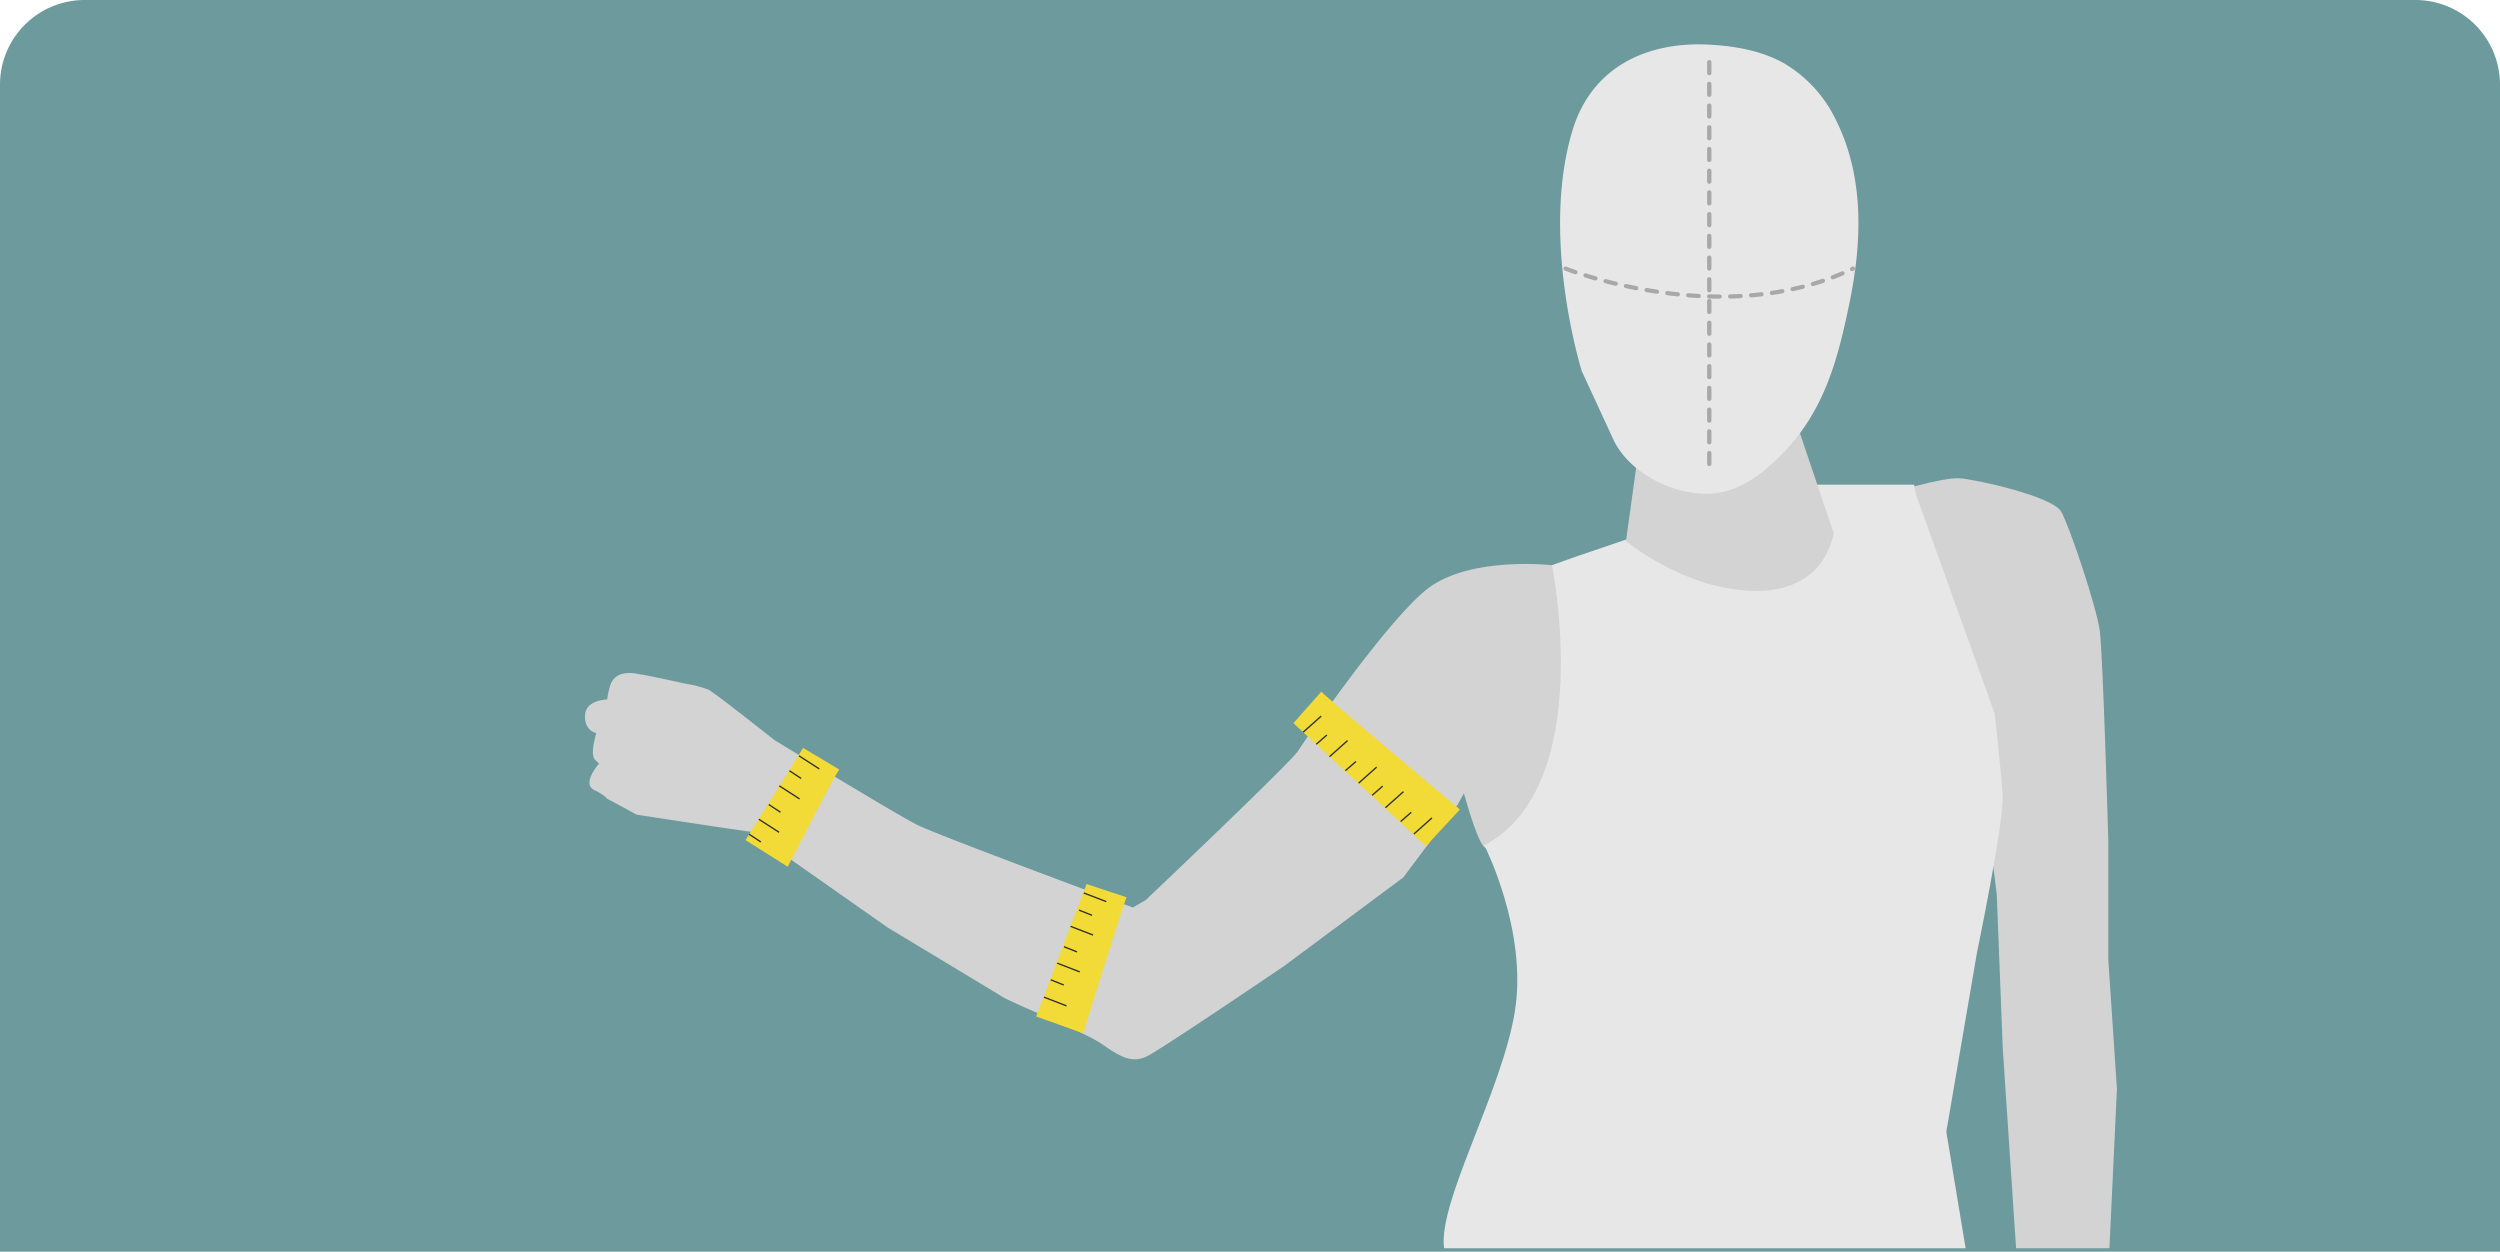 <svg xmlns="http://www.w3.org/2000/svg" width="620" height="310.415" viewBox="0 0 620 310.415">
  <g id="Grupo_1055044" data-name="Grupo 1055044" transform="translate(-180 -7322)">
    <path id="Rectángulo_4912" data-name="Rectángulo 4912" d="M21,0H599a21,21,0,0,1,21,21V310.415a0,0,0,0,1,0,0H0a0,0,0,0,1,0,0V21A21,21,0,0,1,21,0Z" transform="translate(180 7322)" fill="#025157" opacity="0.58"/>
    <g id="Grupo_56026" data-name="Grupo 56026" transform="translate(325.08 7333)">
      <path id="Trazado_106636" data-name="Trazado 106636" d="M-6449.561,6446.585l-7.317-8.783s-21.157-2.395-31.538,6.388-29.541,36.726-31.4,39.654-37.79,36.992-37.79,36.992l-3.193,1.863s-48.17-17.831-53.493-20.493-35.4-21.024-35.4-21.024-14.771-11.71-16.367-12.508a28.7,28.7,0,0,0-5.589-1.463s-10.778-2.349-11.178-2.306-6.385-1.953-7.717,3.1,0,3.061,0,3.061-5.854-.134-6.12,3.859,2.793,4.524,2.793,4.524-1.6,5.056-.4,6.52l1.064,1.065s-4.39,4.924-1.2,6.52,2.928,2.128,3.593,2.395,6.919,3.726,6.919,3.726l20.093,3.062,8.381,1.2,33.934,23.818s25.681,15.437,28.208,17.034,20.36,8.782,24.484,11.577,7.453,5.322,11.579,3.194,33.93-22.356,33.93-22.356l29.541-21.956,13.439-17.964,1.6-2.928s3.542,13.108,5.364,13.541,26.972-6.39,26.972-8.968,5.055-27.061,5.055-27.061Z" transform="translate(6696.679 -6308.64)" fill="#d3d3d3"/>
      <path id="Trazado_106637" data-name="Trazado 106637" d="M-6464.474,6426.075s13.308-4.105,17.565-3.839,23.153,4.524,25.281,8.251,8.784,23.686,9.582,29.541,2.128,52.427,2.128,52.427v29.274l2.13,31.937-1.863,39.532H-6432.8l-3.309-49.646-1.481-38.057-2.4-19.428s-11.976-29.008-13.041-31.4S-6464.474,6426.075-6464.474,6426.075Z" transform="translate(6787.707 -6314.63)" fill="#d3d3d3"/>
      <path id="Trazado_106638" data-name="Trazado 106638" d="M-6493.693,6435.355l-17.563,5.988-5.59,1.994s11.179,54.691-16.766,69.462c0,0,10.777,21.157,7.585,41.116s-19.161,47.4-17.564,58.829h129.34l-4.79-28.888,7.583-44.311s6.786-32.734,6.389-39.122-2-20.359-2-20.359l-19.562-54.444-.4-2.241h-28.21l-2.129,10.378Z" transform="translate(6756.648 -6314.177)" fill="#e7e7e8"/>
      <path id="Trazado_106639" data-name="Trazado 106639" d="M-6507.626,6416.349l-3.592,25.949s14.77,12.376,32.335,12.376,19.161-14.372,19.161-14.372l-9.979-29.541Z" transform="translate(6769.383 -6319.123)" fill="#d3d3d3"/>
      <g id="Grupo_56025" data-name="Grupo 56025" transform="translate(241.825)">
        <path id="Trazado_106640" data-name="Trazado 106640" d="M-6485.041,6345.057c-.163-.011-.33-.023-.495-.032-15.595-.966-29.505,5.357-34.317,21.145-8.125,26.651,2.274,59.8,2.274,59.8l7.8,16.9c4.432,9.6,18.671,15.723,28.461,12.742,5.169-1.572,9.5-5.128,13.3-8.966,10.577-10.667,13.962-23.562,16.889-37.9,3.074-15.056,3.606-31.014-3.436-45.094a32.837,32.837,0,0,0-12.6-13.878C-6472.546,6346.672-6478.828,6345.481-6485.041,6345.057Z" transform="translate(6522.956 -6344.93)" fill="#e7e7e8"/>
        <line id="Línea_419" data-name="Línea 419" y2="101.894" transform="translate(36.994 4.419)" fill="none" stroke="#a8a8a8" stroke-linecap="round" stroke-linejoin="round" stroke-width="1.077" stroke-dasharray="2.693"/>
        <path id="Trazado_106641" data-name="Trazado 106641" d="M-6515.7,6421" transform="translate(6525.802 -6315.109)" fill="none" stroke="#e7e7e8" stroke-linecap="round" stroke-linejoin="round" stroke-width="1.077"/>
        <path id="Trazado_106642" data-name="Trazado 106642" d="M-6521.982,6384.878s38.96,15.639,71.276,0" transform="translate(6523.338 -6329.269)" fill="none" stroke="#a8a8a8" stroke-linecap="round" stroke-linejoin="round" stroke-width="1.041" stroke-dasharray="2.602"/>
      </g>
      <path id="Trazado_106643" data-name="Trazado 106643" d="M-6563.552,6460.248c1.862,1.958,34.373,29.24,34.373,29.24l-8.429,9.074-32.864-30.5Z" transform="translate(6746.154 -6299.724)" fill="#f2db36"/>
      <path id="Trazado_106644" data-name="Trazado 106644" d="M-6593.887,6497.817c-1.066,2.482-10.764,33.733-10.764,33.733l-11.655-4.185,12.517-32.841Z" transform="translate(6728.187 -6286.286)" fill="#f2db36"/>
      <path id="Trazado_106645" data-name="Trazado 106645" d="M-6644.839,6475.629c-1.579,2.193-12.776,24.11-12.776,24.11l-10.477-6.607,14.3-22.859Z" transform="translate(6707.888 -6295.793)" fill="#f2db36"/>
      <line id="Línea_420" data-name="Línea 420" x1="4.47" y2="3.989" transform="translate(178.104 166.596)" fill="none" stroke="#30302f" stroke-miterlimit="10" stroke-width="0.337"/>
      <line id="Línea_421" data-name="Línea 421" x1="4.47" y2="3.989" transform="translate(184.643 172.668)" fill="none" stroke="#30302f" stroke-miterlimit="10" stroke-width="0.337"/>
      <line id="Línea_422" data-name="Línea 422" x1="2.625" y2="2.292" transform="translate(181.355 171.279)" fill="none" stroke="#30302f" stroke-miterlimit="10" stroke-width="0.337"/>
      <line id="Línea_423" data-name="Línea 423" x1="4.47" y2="3.989" transform="translate(191.859 179.235)" fill="none" stroke="#30302f" stroke-miterlimit="10" stroke-width="0.337"/>
      <line id="Línea_424" data-name="Línea 424" x1="2.625" y2="2.292" transform="translate(188.571 177.845)" fill="none" stroke="#30302f" stroke-miterlimit="10" stroke-width="0.337"/>
      <line id="Línea_425" data-name="Línea 425" x1="4.47" y2="3.989" transform="translate(198.499 185.333)" fill="none" stroke="#30302f" stroke-miterlimit="10" stroke-width="0.337"/>
      <line id="Línea_426" data-name="Línea 426" x1="2.625" y2="2.292" transform="translate(195.212 183.943)" fill="none" stroke="#30302f" stroke-miterlimit="10" stroke-width="0.337"/>
      <line id="Línea_427" data-name="Línea 427" x1="4.47" y2="3.989" transform="translate(205.569 191.841)" fill="none" stroke="#30302f" stroke-miterlimit="10" stroke-width="0.337"/>
      <line id="Línea_428" data-name="Línea 428" x1="2.625" y2="2.292" transform="translate(202.282 190.451)" fill="none" stroke="#30302f" stroke-miterlimit="10" stroke-width="0.337"/>
      <line id="Línea_429" data-name="Línea 429" x1="5.588" y1="2.16" transform="translate(123.693 210.451)" fill="none" stroke="#30302f" stroke-miterlimit="10" stroke-width="0.337"/>
      <line id="Línea_430" data-name="Línea 430" x1="5.588" y1="2.16" transform="translate(120.405 218.729)" fill="none" stroke="#30302f" stroke-miterlimit="10" stroke-width="0.337"/>
      <line id="Línea_431" data-name="Línea 431" x1="3.236" y1="1.291" transform="translate(122.517 214.705)" fill="none" stroke="#30302f" stroke-miterlimit="10" stroke-width="0.337"/>
      <line id="Línea_432" data-name="Línea 432" x1="5.588" y1="2.16" transform="translate(117.113 227.866)" fill="none" stroke="#30302f" stroke-miterlimit="10" stroke-width="0.337"/>
      <line id="Línea_433" data-name="Línea 433" x1="3.236" y1="1.291" transform="translate(118.787 223.789)" fill="none" stroke="#30302f" stroke-miterlimit="10" stroke-width="0.337"/>
      <line id="Línea_434" data-name="Línea 434" x1="5.588" y1="2.16" transform="translate(113.817 236.294)" fill="none" stroke="#30302f" stroke-miterlimit="10" stroke-width="0.337"/>
      <line id="Línea_435" data-name="Línea 435" x1="3.236" y1="1.291" transform="translate(115.495 231.988)" fill="none" stroke="#30302f" stroke-miterlimit="10" stroke-width="0.337"/>
      <line id="Línea_436" data-name="Línea 436" x1="5.038" y1="3.243" transform="translate(53.067 176.444)" fill="none" stroke="#30302f" stroke-miterlimit="10" stroke-width="0.337"/>
      <line id="Línea_437" data-name="Línea 437" x1="5.038" y1="3.243" transform="translate(48.177 183.89)" fill="none" stroke="#30302f" stroke-miterlimit="10" stroke-width="0.337"/>
      <line id="Línea_438" data-name="Línea 438" x1="2.909" y1="1.917" transform="translate(50.696 180.143)" fill="none" stroke="#30302f" stroke-miterlimit="10" stroke-width="0.337"/>
      <line id="Línea_439" data-name="Línea 439" x1="5.038" y1="3.243" transform="translate(43.111 192.175)" fill="none" stroke="#30302f" stroke-miterlimit="10" stroke-width="0.337"/>
      <line id="Línea_440" data-name="Línea 440" x1="2.909" y1="1.917" transform="translate(45.572 188.52)" fill="none" stroke="#30302f" stroke-miterlimit="10" stroke-width="0.337"/>
      <line id="Línea_441" data-name="Línea 441" x1="2.909" y1="1.917" transform="translate(40.695 195.886)" fill="none" stroke="#30302f" stroke-miterlimit="10" stroke-width="0.337"/>
    </g>
  </g>
</svg>
